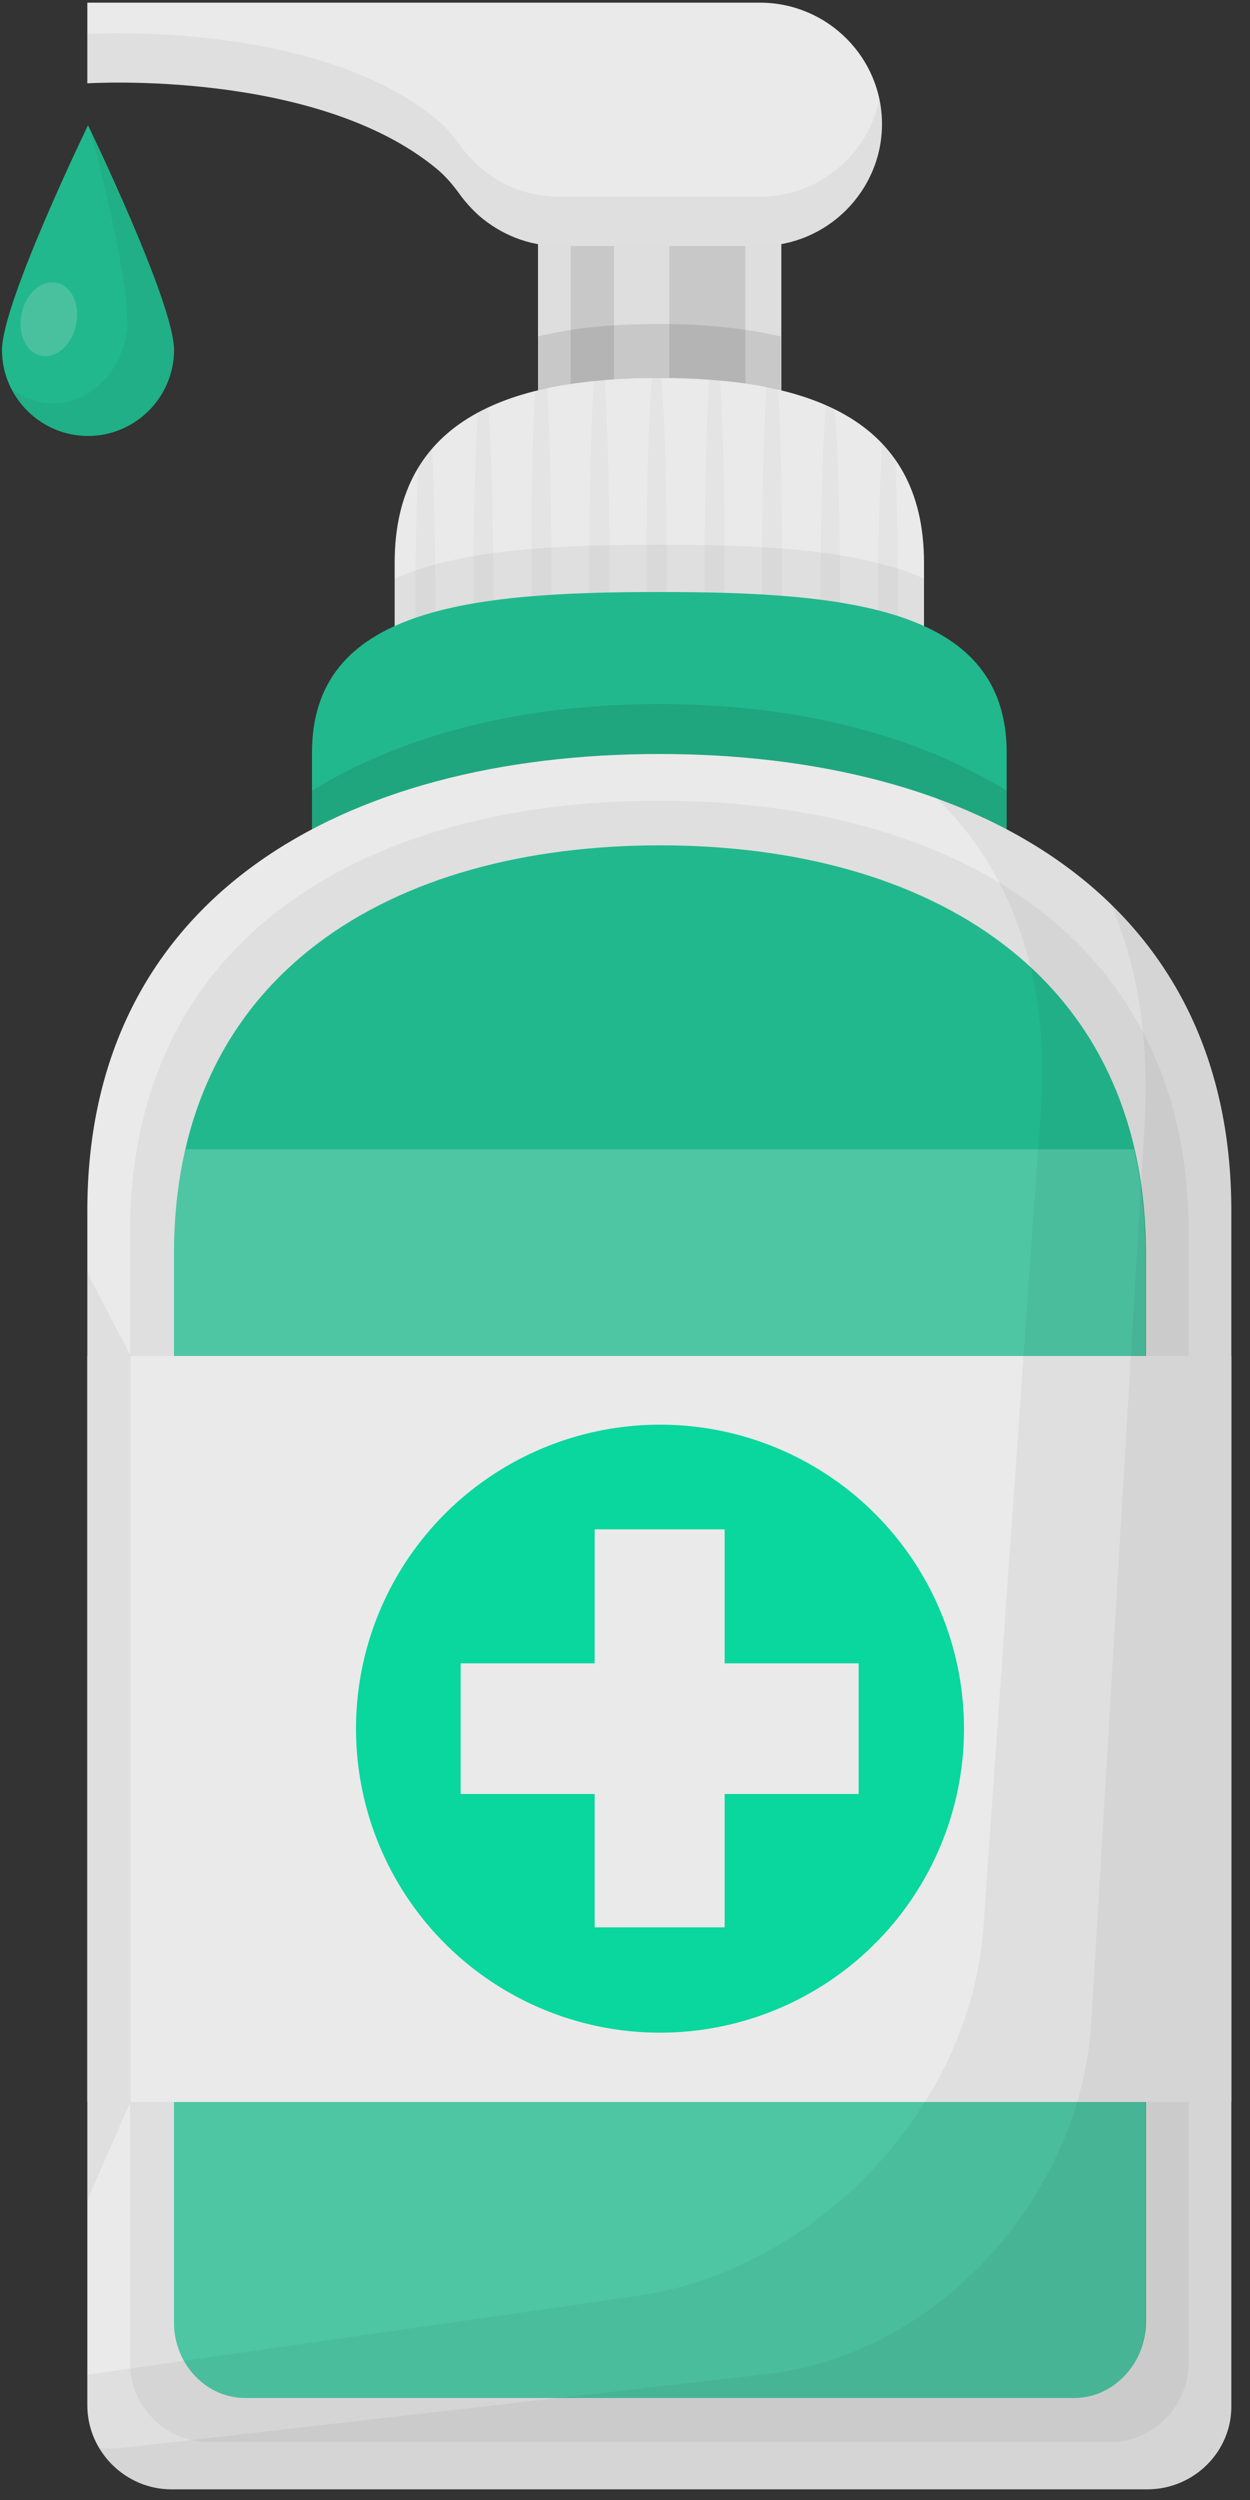 <svg xmlns="http://www.w3.org/2000/svg" width="45" height="90" viewBox="0 0 45 90">
    <rect x="0" y="0" width="45" height="90" fill="#333333" stroke="none"/>
    <g fill="none">
        <g>
            <g>
                <path fill="#DEDEDE" d="M0.168 0.168H8.928V21.576H0.168z" transform="translate(3.12) translate(16.08 4.32)"/>
                <path fill="#010101" d="M4.896.168H7.632V21.576H4.896zM1.344.168H2.904V21.576H1.344z" opacity=".1" transform="translate(3.12) translate(16.08 4.32)"/>
                <path fill="#010101" d="M8.928 7.8c-1.32-.312-2.808-.456-4.392-.456-1.584 0-3.072.12-4.392.456v13.776h8.76V7.8h.024z" opacity=".1" transform="translate(3.12) translate(16.08 4.32)"/>
            </g>
            <path fill="#EAEAEA" d="M20.616 36.216c-5.256 0-9.528-4.296-9.528-9.528v-6.432c0-5.256 4.296-6.648 9.528-6.648 5.256 0 9.528 1.392 9.528 6.648v6.432c.024 5.232-4.272 9.528-9.528 9.528z" transform="translate(3.12)"/>
            <g fill="#010101" opacity=".03">
                <path d="M14.856 1.128c-.12 1.272-.192 3.888-.192 6.912v1.752h.696V8.04c0-2.904-.072-5.448-.192-6.744-.096-.072-.216-.12-.312-.168zM10.656.216c-.096 1.344-.168 3.816-.168 6.648 0 1.032 0 2.016.024 2.928h.672c.024-.912.024-1.896.024-2.928 0-2.808-.072-5.28-.168-6.624-.12 0-.24-.024-.384-.024zM12.72.48c-.096 1.392-.168 3.72-.168 6.384 0 1.032 0 2.016.024 2.928h.672c.024-.912.024-1.896.024-2.928 0-2.592-.048-4.896-.144-6.288-.12-.024-.264-.072-.408-.096zM17.352 3.072c-.144-.216-.312-.408-.48-.576-.072 1.416-.144 3.576-.144 6.024v1.272h.72V8.52c0-2.136-.048-4.056-.096-5.448zM.168 3.384C.12 4.752.072 6.552.072 8.52v1.272h.72V8.52c0-2.328-.048-4.416-.12-5.832-.168.216-.336.456-.504.696zM4.392.624c-.096 1.392-.144 3.672-.144 6.24 0 1.032 0 2.016.024 2.928h.672c.024-.912.024-1.896.024-2.928 0-2.616-.072-4.944-.144-6.336-.144.024-.288.048-.432.096zM2.88 9.792V8.04c0-2.952-.072-5.52-.192-6.816-.12.048-.24.12-.36.168-.096 1.344-.168 3.816-.168 6.648v1.752h.72zM8.856.144h-.264c-.12 1.32-.192 3.84-.192 6.72 0 1.032 0 2.016.024 2.928h.672c.024-.912.024-1.896.024-2.928 0-2.88-.072-5.376-.192-6.72h-.072zM6.504.264c-.096 1.344-.168 3.792-.168 6.6 0 1.032 0 2.016.024 2.928h.672c.024-.912.024-1.896.024-2.928 0-2.832-.072-5.28-.168-6.624-.144 0-.264 0-.384.024z" transform="translate(3.12) translate(11.76 13.44)"/>
            </g>
            <path fill="#010101" d="M20.616 19.608c-3.816 0-7.248.192-9.528 1.224v5.832c0 5.256 4.296 9.528 9.528 9.528 5.256 0 9.528-4.296 9.528-9.528v-5.832c-2.28-1.032-5.712-1.224-9.528-1.224z" opacity=".05" transform="translate(3.12)"/>
            <path fill="#22B88D" d="M20.616 42.912c-6.888 0-12.504-4.248-12.504-9.432v-6.384c0-5.184 5.616-5.784 12.504-5.784s12.504.6 12.504 5.784v6.384c0 5.184-5.616 9.432-12.504 9.432z" transform="translate(3.12)"/>
            <path fill="#010101" d="M20.616 42.912c6.888 0 12.504-4.248 12.504-9.432v-5.016c-3.432-2.112-7.776-3.12-12.504-3.12s-9.072 1.008-12.504 3.12v5.016c0 5.184 5.64 9.432 12.504 9.432z" opacity=".1" transform="translate(3.12)"/>
            <path fill="#EAEAEA" d="M24.24.096H.024V3s8.256-.528 12.6 3.096c.312.264.576.576.816.912.192.264.432.528.672.744.768.672 1.776 1.104 2.88 1.104h7.248c2.4 0 4.392-1.968 4.392-4.392 0-2.4-1.968-4.368-4.392-4.368z" transform="translate(3.12)"/>
            <path fill="#010101" d="M24.24 7.08h-7.248c-1.104 0-2.112-.408-2.88-1.104-.24-.216-.48-.48-.672-.744-.24-.336-.504-.648-.816-.912C8.28.696.024 1.224.024 1.224V3s8.256-.528 12.6 3.096c.312.264.576.576.816.912.192.264.432.528.672.744.768.672 1.776 1.104 2.88 1.104h7.248c2.4 0 4.392-1.968 4.392-4.392 0-.312-.024-.6-.096-.888-.408 1.992-2.184 3.504-4.296 3.504z" opacity=".05" transform="translate(3.12)"/>
            <g>
                <path fill="#EAEAEA" d="M38.184 62.496H3.048c-1.656 0-3.024-1.368-3.024-3.024V16.464C.024 5.136 9.288.024 20.616.024s20.592 5.112 20.592 16.44v43.008c.024 1.656-1.344 3.024-3.024 3.024z" transform="translate(3.12) translate(0 27.12)"/>
                <path fill="#010101" d="M36.864 60.792H4.368c-1.536 0-2.808-1.296-2.808-2.856v-40.68c0-10.704 8.568-15.552 19.056-15.552 10.464 0 19.056 4.848 19.056 15.552v40.656c0 1.584-1.272 2.88-2.808 2.88z" opacity=".05" transform="translate(3.12) translate(0 27.12)"/>
                <path fill="#22B88D" d="M35.544 59.208H5.712c-1.416 0-2.568-1.224-2.568-2.712V18.024c0-10.128 7.872-14.712 17.496-14.712 9.624 0 17.496 4.584 17.496 14.712v38.472c-.024 1.488-1.176 2.712-2.592 2.712z" transform="translate(3.12) translate(0 27.12)"/>
                <path fill="#FFF" d="M3.552 14.256c-.264 1.152-.408 2.4-.408 3.768v38.472c0 1.488 1.152 2.712 2.568 2.712h29.832c1.416 0 2.568-1.224 2.568-2.712V18.024c0-1.344-.144-2.616-.408-3.768H3.552z" opacity=".2" transform="translate(3.12) translate(0 27.12)"/>
                <g transform="translate(3.12) translate(0 27.12) translate(0 18.48)">
                    <path fill="#EAEAEA" d="M0.024 3.216H41.208V30.072H0.024z"/>
                    <path fill="#010101" d="M0.024 30.048L0.024 33.6 1.584 30.048 1.584 3.216 0.024 0.216 0.024 3.216z" opacity=".05"/>
                    <circle cx="20.64" cy="16.632" r="10.944" fill="#09D79D"/>
                    <path fill="#EAEAEA" d="M27.792 14.28L22.968 14.28 22.968 9.456 18.288 9.456 18.288 14.28 13.464 14.28 13.464 18.984 18.288 18.984 18.288 23.784 22.968 23.784 22.968 18.984 27.792 18.984z"/>
                </g>
                <path fill="#010101" d="M30.6 1.608c2.664 2.64 4.104 6.384 3.744 11.304L32.28 42.288C31.824 48.72 26.304 54.6 19.8 55.536L.024 58.368v1.104c0 1.656 1.368 3.024 3.024 3.024h35.136c1.656 0 3.024-1.368 3.024-3.024V16.464C41.232 8.736 36.912 3.912 30.6 1.608z" opacity=".05" transform="translate(3.12) translate(0 27.12)"/>
                <path fill="#010101" d="M36.864 5.4c.96 2.232 1.392 4.848 1.224 7.92l-1.92 32.352c-.384 6.336-5.568 11.976-11.664 12.672L1.272 61.008c-.288.024-.552.024-.816 0 .528.888 1.488 1.488 2.592 1.488h35.136c1.656 0 3.024-1.368 3.024-3.024V16.464c.024-4.752-1.608-8.4-4.344-11.064z" opacity=".05" transform="translate(3.12) translate(0 27.12)"/>
            </g>
        </g>
        <g transform="translate(0 4.32)">
            <path fill="#22B88D" d="M6.264 8.28c0 1.704-1.392 3.096-3.096 3.096-1.704 0-3.096-1.392-3.096-3.096C.072 6.576 3.168.192 3.168.192S6.264 6.576 6.264 8.28z"/>
            <path fill="#010101" d="M3.288.504c.456 1.728 1.464 5.88 1.272 7.152-.24 1.608-1.584 2.736-3 2.52-.48-.072-.888-.288-1.248-.576.48 1.08 1.56 1.824 2.832 1.824 1.704 0 3.096-1.392 3.096-3.096.024-1.536-2.352-6.576-2.952-7.824z" opacity=".05"/>
            <ellipse cx="1.758" cy="7.172" fill="#EAEAEA" opacity=".2" rx="1.344" ry="1" transform="rotate(-77.783 1.758 7.172)"/>
        </g>
    </g>
</svg>
